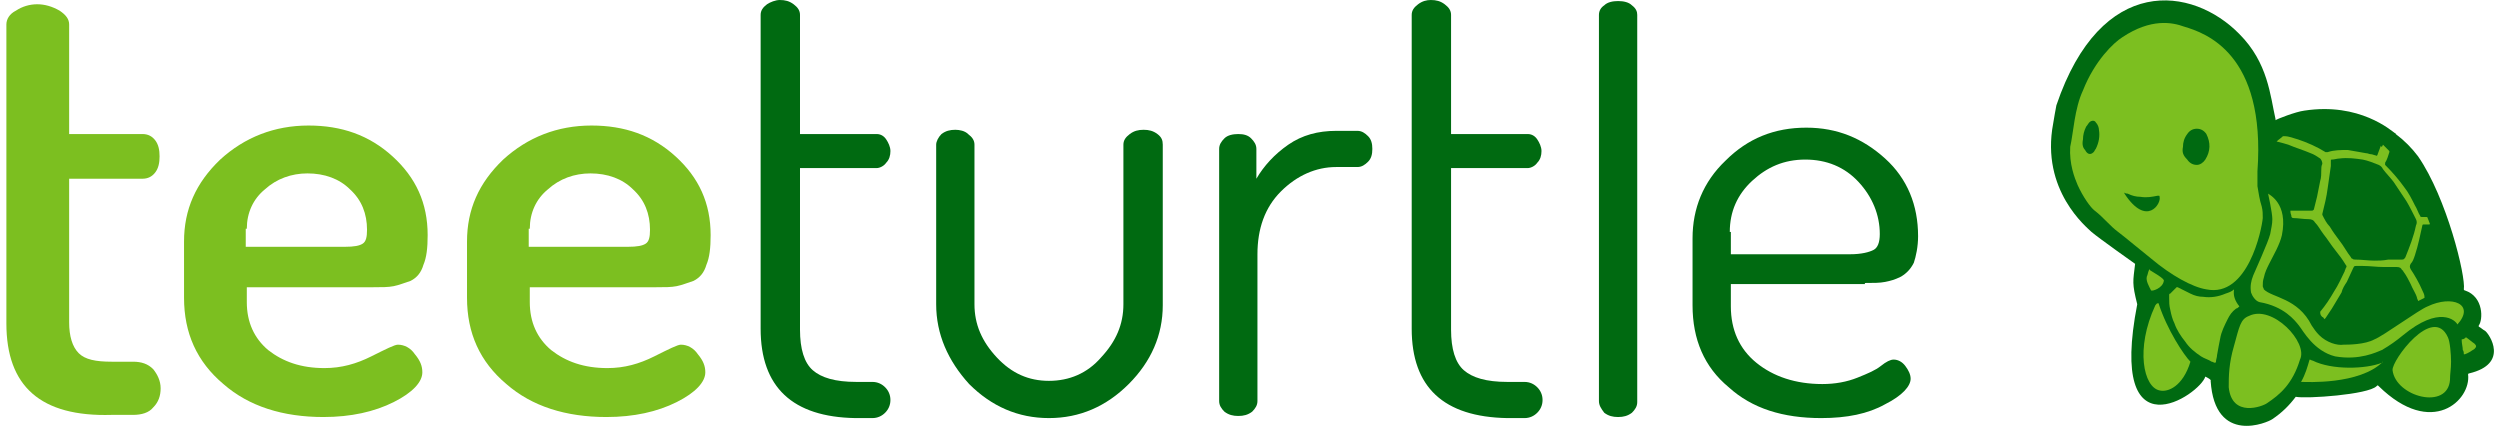 <?xml version="1.0" encoding="utf-8"?>
<!-- Generator: Adobe Illustrator 24.1.0, SVG Export Plug-In . SVG Version: 6.00 Build 0)  -->
<svg version="1.1" id="Layer_1" xmlns="http://www.w3.org/2000/svg" xmlns:xlink="http://www.w3.org/1999/xlink" x="0px" y="0px"
	 viewBox="0 0 235 40" style="enable-background:new 0 0 235 40;" xml:space="preserve">
<style type="text/css">
	.st0{fill:#7CBF20;}
	.st1{fill:#006A11;}
</style>
<g>
	<path class="st0" d="M0.6,30.4V2.3c0-0.5,0.3-1,0.9-1.3c0.6-0.4,1.3-0.6,2-0.6c0.7,0,1.4,0.2,2.1,0.6c0.6,0.4,0.9,0.8,0.9,1.3v10.3
		h6.9c0.5,0,0.9,0.2,1.2,0.6c0.3,0.4,0.4,0.9,0.4,1.5c0,0.6-0.1,1.1-0.4,1.5c-0.3,0.4-0.7,0.6-1.2,0.6H6.5v13.5
		c0,1.3,0.3,2.3,0.9,2.9c0.6,0.6,1.6,0.8,3.1,0.8h2c0.8,0,1.4,0.2,1.9,0.7c0.4,0.5,0.7,1.1,0.7,1.8c0,0.7-0.2,1.3-0.7,1.8
		c-0.4,0.5-1.1,0.7-1.9,0.7h-2C3.8,39.2,0.6,36.3,0.6,30.4z"/>
	<path class="st0" d="M35.1,27c0.8,0,1.4,0,1.9-0.1c0.5-0.1,1-0.3,1.6-0.5c0.6-0.3,1-0.8,1.2-1.5c0.3-0.7,0.4-1.6,0.4-2.8
		c0-3-1.1-5.4-3.3-7.4s-4.8-2.9-7.9-2.9c-3.2,0-6,1.1-8.3,3.2c-2.3,2.2-3.4,4.7-3.4,7.7V28c0,3.3,1.2,6,3.7,8.1
		c2.4,2.1,5.6,3.1,9.4,3.1c2.6,0,4.8-0.5,6.6-1.4c1.8-0.9,2.7-1.9,2.7-2.8c0-0.6-0.2-1.1-0.7-1.7c-0.4-0.6-1-0.9-1.6-0.9
		c-0.3,0-1.1,0.4-2.5,1.1c-1.4,0.7-2.8,1.1-4.4,1.1c-2.2,0-3.9-0.6-5.3-1.7c-1.3-1.1-2-2.6-2-4.5V27H35.1z M23.2,21.5
		c0-1.5,0.6-2.8,1.7-3.7c1.1-1,2.5-1.5,4-1.5c1.6,0,3,0.5,4,1.5c1.1,1,1.6,2.3,1.6,3.8c0,0.7-0.1,1.1-0.4,1.3
		c-0.3,0.2-0.8,0.3-1.7,0.3h-9.3V21.5z"/>
	<path class="st0" d="M61.7,27c0.8,0,1.4,0,1.9-0.1c0.5-0.1,1-0.3,1.6-0.5c0.6-0.3,1-0.8,1.2-1.5c0.3-0.7,0.4-1.6,0.4-2.8
		c0-3-1.1-5.4-3.3-7.4s-4.8-2.9-7.9-2.9c-3.2,0-6,1.1-8.3,3.2c-2.3,2.2-3.4,4.7-3.4,7.7V28c0,3.3,1.2,6,3.7,8.1
		c2.4,2.1,5.6,3.1,9.4,3.1c2.6,0,4.8-0.5,6.6-1.4c1.8-0.9,2.7-1.9,2.7-2.8c0-0.6-0.2-1.1-0.7-1.7c-0.4-0.6-1-0.9-1.6-0.9
		c-0.3,0-1.1,0.4-2.5,1.1c-1.4,0.7-2.8,1.1-4.4,1.1c-2.2,0-3.9-0.6-5.3-1.7c-1.3-1.1-2-2.6-2-4.5V27H61.7z M49.8,21.5
		c0-1.5,0.6-2.8,1.7-3.7c1.1-1,2.5-1.5,4-1.5c1.6,0,3,0.5,4,1.5c1.1,1,1.6,2.3,1.6,3.8c0,0.7-0.1,1.1-0.4,1.3
		c-0.3,0.2-0.8,0.3-1.7,0.3h-9.3V21.5z"/>
	<path class="st1" d="M71.5,30.9V1.4c0-0.4,0.2-0.7,0.6-1C72.4,0.2,72.9,0,73.3,0c0.5,0,0.9,0.1,1.3,0.4c0.4,0.3,0.6,0.6,0.6,1v11.2
		h7.2c0.4,0,0.7,0.2,0.9,0.5c0.2,0.3,0.4,0.7,0.4,1.1s-0.1,0.8-0.4,1.1c-0.2,0.3-0.6,0.5-0.9,0.5h-7.2v15.2c0,1.8,0.4,3.1,1.2,3.8
		c0.8,0.7,2.1,1.1,4.1,1.1H82c0.5,0,0.9,0.2,1.2,0.5c0.3,0.3,0.5,0.7,0.5,1.2c0,0.5-0.2,0.9-0.5,1.2c-0.3,0.3-0.7,0.5-1.2,0.5h-1.6
		C74.5,39.2,71.5,36.4,71.5,30.9z"/>
	<path class="st1" d="M88,28.6v-15c0-0.3,0.2-0.7,0.5-1c0.4-0.3,0.8-0.4,1.3-0.4c0.4,0,0.9,0.1,1.2,0.4c0.4,0.3,0.6,0.6,0.6,1v15
		c0,1.9,0.7,3.5,2.1,5c1.4,1.5,3,2.2,4.9,2.2c1.9,0,3.6-0.7,4.9-2.2c1.4-1.5,2.1-3.1,2.1-5v-15c0-0.4,0.2-0.7,0.6-1
		c0.4-0.3,0.8-0.4,1.3-0.4c0.5,0,0.9,0.1,1.3,0.4c0.4,0.3,0.5,0.6,0.5,1v15.1c0,2.8-1.1,5.3-3.2,7.4c-2.1,2.1-4.6,3.2-7.5,3.2
		c-2.9,0-5.4-1.1-7.5-3.2C89.1,33.9,88,31.4,88,28.6z"/>
	<path class="st1" d="M114.6,37.7V14c0-0.4,0.2-0.7,0.5-1c0.3-0.3,0.8-0.4,1.3-0.4c0.5,0,0.9,0.1,1.2,0.4c0.3,0.3,0.5,0.6,0.5,1v2.8
		c0.7-1.2,1.7-2.3,3-3.2c1.3-0.9,2.8-1.3,4.5-1.3h2c0.4,0,0.7,0.2,1,0.5c0.3,0.3,0.4,0.7,0.4,1.2c0,0.5-0.1,0.9-0.4,1.2
		c-0.3,0.3-0.6,0.5-1,0.5h-2c-1.9,0-3.7,0.8-5.2,2.3c-1.5,1.5-2.2,3.5-2.2,5.9v13.8c0,0.4-0.2,0.7-0.5,1c-0.4,0.3-0.8,0.4-1.3,0.4
		c-0.5,0-0.9-0.1-1.3-0.4C114.8,38.4,114.6,38.1,114.6,37.7z"/>
	<path class="st1" d="M132.7,30.9V1.4c0-0.4,0.2-0.7,0.6-1c0.4-0.3,0.8-0.4,1.2-0.4c0.5,0,0.9,0.1,1.3,0.4c0.4,0.3,0.6,0.6,0.6,1
		v11.2h7.2c0.4,0,0.7,0.2,0.9,0.5c0.2,0.3,0.4,0.7,0.4,1.1s-0.1,0.8-0.4,1.1c-0.2,0.3-0.6,0.5-0.9,0.5h-7.2v15.2
		c0,1.8,0.4,3.1,1.2,3.8c0.8,0.7,2.1,1.1,4.1,1.1h1.6c0.5,0,0.9,0.2,1.2,0.5c0.3,0.3,0.5,0.7,0.5,1.2c0,0.5-0.2,0.9-0.5,1.2
		c-0.3,0.3-0.7,0.5-1.2,0.5h-1.6C135.7,39.2,132.7,36.4,132.7,30.9z"/>
	<path class="st1" d="M150.3,37.7V1.4c0-0.4,0.2-0.7,0.5-0.9c0.3-0.3,0.8-0.4,1.3-0.4c0.5,0,1,0.1,1.3,0.4c0.4,0.3,0.5,0.6,0.5,0.9
		v36.4c0,0.4-0.2,0.7-0.5,1c-0.4,0.3-0.8,0.4-1.3,0.4c-0.5,0-0.9-0.1-1.3-0.4C150.5,38.4,150.3,38.1,150.3,37.7z"/>
	<path class="st1" d="M175.3,26.6c0.8,0,1.4,0,1.9-0.1s0.9-0.2,1.5-0.5c0.5-0.3,0.9-0.7,1.2-1.3c0.2-0.6,0.4-1.5,0.4-2.5
		c0-2.9-1-5.4-3.1-7.3c-2.1-1.9-4.5-2.9-7.4-2.9c-3,0-5.5,1-7.6,3.1c-2.1,2-3.1,4.5-3.1,7.3v6.3c0,3.2,1.1,5.8,3.4,7.7
		c2.2,2,5.1,2.9,8.7,2.9c2.4,0,4.4-0.4,6-1.3c1.6-0.8,2.4-1.7,2.4-2.4c0-0.4-0.2-0.8-0.5-1.2c-0.3-0.4-0.7-0.6-1.1-0.6
		c-0.3,0-0.7,0.2-1.2,0.6c-0.5,0.4-1.2,0.7-2.2,1.1c-1,0.4-2.1,0.6-3.3,0.6c-2.5,0-4.6-0.7-6.2-2c-1.6-1.3-2.4-3.1-2.4-5.3v-2.1
		H175.3z M162.6,21.8c0-1.9,0.7-3.5,2.1-4.8c1.4-1.3,3-2,5-2c2,0,3.7,0.7,5,2.1c1.3,1.4,2,3.1,2,4.9c0,0.8-0.2,1.3-0.6,1.5
		c-0.4,0.2-1.1,0.4-2.2,0.4h-11.2V21.8z"/>
	<g>
		<path class="st1" d="M207.3,35.4c-0.5,1.7-9.2,7.6-6.4-6.8c-0.5-2-0.4-2.1-0.2-3.8c0,0-3.4-2.4-4.1-3c-0.4-0.4-4.8-3.9-3.6-10.2
			c0.1-0.6,0.2-1.2,0.3-1.7c4.2-12.4,12.8-11.2,17.2-6.7c2.7,2.7,2.9,5.8,3.4,8c0,0,0,0.1,0,0.1c0.1-0.1,1.9-0.8,2.7-0.9
			c5.2-0.8,8.2,1.9,8.5,2.1c0,0,0.1,0,0.1,0.1c0.8,0.6,1.5,1.3,2.1,2.1c2.7,3.9,4.5,11.3,4.3,12.5c0,0,0,0.1,0.1,0.1
			c1.8,0.6,1.7,2.8,1.3,3.3c0,0.1,0,0.1,0,0.1c0.2,0.1,0.4,0.3,0.6,0.4c0.4,0.3,2.3,3.1-1.5,4c-0.1,0-0.1,0.1-0.1,0.1
			c0.3,2.4-3.4,6-8.4,1.1c-0.1-0.1-0.1-0.1-0.2,0c-0.8,0.8-6.6,1.2-7.6,1c-0.6,0.8-1.3,1.5-2.2,2.1c-0.4,0.3-5.4,2.5-5.8-3.6
			C207.9,35.7,207.5,35.5,207.3,35.4z"/>
		<path class="st0" d="M195.8,8.5c1.1-2.8,2.9-4.5,3.7-5c2.7-1.8,4.7-1.4,5.8-1c2,0.6,7.7,2.5,6.9,13.6c0,0.5,0,1,0,1.4
			c0.1,0.6,0.2,1.3,0.4,1.9c0.1,0.4,0.1,0.7,0.1,1.1c-0.1,1.1-1.4,7.5-5.3,6.7c-1.3-0.2-3.3-1.3-5.2-2.9c-0.4-0.3-2.8-2.3-3.1-2.5
			c-0.4-0.3-0.7-0.6-1-0.9c-0.4-0.4-0.8-0.8-1.2-1.1c-0.4-0.3-1.1-1.3-1.6-2.4c-0.3-0.7-0.8-2-0.7-3.6
			C194.9,12.5,195,10.2,195.8,8.5z"/>
		<path class="st0" d="M210,32.5c0.5-1.8,0.6-2.5,1.4-2.8c2.2-1.1,5.6,2.5,4.8,4.1c-0.7,2.3-1.9,3.3-3.1,4.1
			c-0.4,0.3-3.3,1.4-3.6-1.5C209.5,35.4,209.5,34.2,210,32.5z"/>
		<path class="st0" d="M224,13.6c0.2,0.2,0.4,0.4,0.6,0.6c0,0,0,0.1,0,0.1c-0.1,0.3-0.2,0.7-0.4,1c0,0.1,0,0.1,0,0.2
			c0.7,0.7,1.3,1.4,1.8,2.1c0.4,0.5,0.7,1.1,1,1.7c0.2,0.3,0.3,0.7,0.5,1c0,0.1,0.1,0.1,0.2,0.1c0.1,0,0.2,0,0.4,0
			c0,0,0.1,0,0.1,0.1c0.1,0.2,0.1,0.3,0.2,0.5c0,0.1,0,0.1-0.1,0.1c-0.2,0-0.4,0-0.5,0c0,0-0.1,0-0.1,0.1c-0.2,0.9-0.4,1.9-0.7,2.8
			c-0.1,0.3-0.2,0.6-0.4,0.8c-0.1,0.2-0.1,0.3,0,0.5c0.4,0.6,0.8,1.3,1.1,2c0.1,0.2,0.2,0.4,0.2,0.6c0,0.1,0,0.1,0,0.1
			c-0.2,0.1-0.4,0.2-0.6,0.3c0-0.1-0.1-0.2-0.1-0.3c-0.1-0.4-0.4-0.8-0.6-1.3c-0.2-0.4-0.4-0.8-0.7-1.2c0,0,0-0.1-0.1-0.1
			c-0.1-0.2-0.2-0.3-0.5-0.3c-0.4,0-0.8,0-1.2,0c-0.7,0-1.3-0.1-2-0.1c-0.2,0-0.4,0-0.6,0c-0.2,0-0.2,0-0.3,0.2
			c-0.2,0.4-0.4,0.9-0.6,1.3c-0.2,0.3-0.4,0.6-0.5,1c-0.3,0.5-0.6,1-0.9,1.5c-0.2,0.3-0.4,0.6-0.6,0.9c0,0-0.1,0.1-0.1,0.1
			c-0.1-0.1-0.1-0.2-0.2-0.2c-0.1-0.1-0.2-0.2-0.2-0.4c0,0,0-0.1,0-0.1c0.5-0.6,0.9-1.2,1.3-1.9c0.4-0.6,0.7-1.3,1-1.9
			c0-0.1,0.1-0.2,0.1-0.3c0.1-0.1,0.1-0.2,0-0.3c-0.3-0.5-0.6-0.9-1-1.4c-0.4-0.5-0.7-1-1.1-1.5c-0.3-0.4-0.5-0.8-0.8-1.1
			c-0.1-0.2-0.3-0.3-0.6-0.3c-0.5,0-1-0.1-1.4-0.1c-0.1,0-0.1,0-0.2-0.1c0-0.2-0.1-0.3-0.1-0.5c0,0,0-0.1,0-0.1c0.2,0,0.4,0,0.6,0
			c0.3,0,0.6,0,1,0c0.1,0,0.3,0,0.4,0c0.1,0,0.1,0,0.2-0.1c0.1-0.4,0.2-0.8,0.3-1.2c0.1-0.5,0.2-1,0.3-1.5c0.1-0.3,0.1-0.7,0.1-1
			c0-0.2,0-0.4,0.1-0.6c0-0.2-0.1-0.4-0.2-0.5c-0.3-0.2-0.6-0.4-0.9-0.5c-0.7-0.3-1.4-0.5-2.1-0.8c-0.3-0.1-0.7-0.2-1.1-0.3
			c0,0,0,0,0,0c0.2-0.2,0.4-0.3,0.6-0.5c0,0,0.1,0,0.1,0c0.5,0,0.9,0.2,1.3,0.3c0.9,0.3,1.8,0.7,2.6,1.2c0,0,0.1,0,0.2,0
			c0.6-0.2,1.2-0.2,1.9-0.2c0.6,0.1,1.1,0.2,1.7,0.3c0.2,0,0.3,0.1,0.5,0.1c0.1,0,0.3,0.1,0.4,0.1c0.1,0.1,0.2,0,0.2-0.1
			c0.1-0.3,0.2-0.5,0.3-0.8C223.9,13.9,223.9,13.8,224,13.6z"/>
		<path class="st0" d="M213.2,18.2c0.1,0.1,1.9,0.9,1.3,3.9c-0.2,0.9-0.8,1.9-1.2,2.7c-0.2,0.4-0.4,0.8-0.5,1.3
			c-0.1,0.3-0.1,0.5-0.1,0.8c0,0.1,0.1,0.2,0.1,0.3c0.8,0.8,3.2,0.8,4.5,3.4c0.2,0.3,0.4,0.6,0.7,0.9c0.7,0.7,1.7,1,2.3,0.9
			c0.4,0,2,0,2.9-0.5c0.8-0.3,4.2-2.8,5-3.1c2.3-1.1,4.5-0.2,2.8,1.7c-0.2-0.4-1.7-1.8-5.1,1c-0.6,0.5-1.3,1-2,1.4
			c-0.5,0.2-2.1,1-4.4,0.6c-2-0.5-3-2.4-3.4-2.9c-0.4-0.5-1.4-1.8-3.7-2.2c-0.4-0.1-0.7-0.6-0.8-0.9c-0.1-0.6,0-1.1,0.2-1.6
			c0.2-0.5,1.4-3.1,1.6-3.9c0.1-0.6,0.2-0.9,0.2-1.4C213.6,20,213.2,18.2,213.2,18.2z"/>
		<path class="st0" d="M210,27.2c-0.1,0.6,0.1,1.1,0.5,1.6c-0.1,0.1-0.2,0.2-0.3,0.2c-0.4,0.3-0.6,0.6-0.8,1
			c-0.3,0.6-0.6,1.2-0.7,1.8c-0.1,0.5-0.2,1-0.3,1.6c0,0.2-0.1,0.4-0.1,0.6c0,0.1-0.1,0.1-0.1,0.1c-0.1,0-0.2-0.1-0.3-0.1
			c-0.3-0.2-0.7-0.3-1-0.5c-0.6-0.4-1.1-0.8-1.5-1.4c-0.4-0.5-0.8-1.1-1-1.7c-0.2-0.4-0.3-0.8-0.4-1.3c-0.1-0.4-0.1-0.7-0.1-1.1
			c0-0.1,0-0.2,0-0.3c0,0,0-0.1,0.1-0.1c0.2-0.2,0.4-0.4,0.6-0.6c0,0,0.1,0,0.1,0c0.4,0.2,0.8,0.4,1.2,0.6c0.4,0.2,0.8,0.3,1.2,0.3
			c0.7,0.1,1.4,0,2.1-0.3C209.5,27.5,209.8,27.4,210,27.2z"/>
		<path class="st0" d="M224.9,34.8c-0.1-0.9,3.8-6.2,5.2-3.1c0.2,0.4,0.3,1.6,0.3,2.3c0,0.7-0.1,1.1-0.1,1.7
			C230.1,38.6,225.2,37.3,224.9,34.8z"/>
		<path class="st0" d="M202.9,28.5c0.8,2.5,2.4,4.9,3,5.5c-0.7,2.3-2.1,2.9-2.9,2.7c-1.5-0.3-2.3-3.9-0.4-8
			C202.7,28.6,202.7,28.5,202.9,28.5z"/>
		<path class="st0" d="M224,34c-2.2,2.2-7.3,1.9-7.6,1.9c0,0-0.1,0-0.1,0c0.4-0.7,0.6-1.4,0.8-2.1c0.1,0,0.2,0.1,0.3,0.1
			c1.8,0.9,5,0.8,6.5,0.2C223.9,34,224,34,224,34C224,34,224,34,224,34z"/>
		<path class="st0" d="M201.8,26c0.1-0.2,0.1-0.4,0.2-0.6c0-0.1,0.1-0.1,0.1,0c0.3,0.2,1.4,0.8,1.3,1c-0.1,0.7-1.1,1-1.2,0.9
			C202,26.9,201.7,26.4,201.8,26z"/>
		<path class="st0" d="M231.8,31.7c0.3,0.2,0.5,0.4,0.8,0.6c0.2,0.2,0.2,0.3,0,0.5c-0.3,0.2-0.6,0.4-0.9,0.5c0,0,0,0-0.1,0
			c0-0.1,0-0.3-0.1-0.4c0-0.3-0.1-0.6-0.1-0.9c0,0,0-0.1,0-0.1C231.6,31.9,231.7,31.8,231.8,31.7z"/>
		<path class="st1" d="M205.2,13.8c0-0.4,0.1-0.8,0.4-1.2c0.2-0.3,0.5-0.5,0.9-0.5c0.4,0,0.7,0.2,0.9,0.5c0.4,0.8,0.4,1.6-0.1,2.4
			c-0.2,0.3-0.5,0.5-0.8,0.5c-0.4,0-0.7-0.2-0.9-0.5C205.2,14.6,205.1,14.3,205.2,13.8z"/>
		<path class="st1" d="M195.8,13.1c0-0.4,0.1-0.8,0.3-1.2c0.1-0.1,0.2-0.3,0.3-0.4c0.2-0.2,0.5-0.2,0.6,0c0.2,0.2,0.3,0.5,0.3,0.7
			c0.1,0.6,0,1.2-0.3,1.8c-0.1,0.1-0.1,0.2-0.2,0.3c-0.3,0.3-0.6,0.2-0.8-0.2C195.8,13.9,195.7,13.6,195.8,13.1z"/>
		<path class="st1" d="M199.7,18.1c0.1,0.1,0.2,0.1,0.3,0.1c0.4,0.2,0.8,0.3,1.2,0.3c0.6,0.1,1.1,0,1.6-0.1c0,0,0.1,0,0.1,0
			c0.1,0,0.1,0,0.1,0.1c0.2,0.6-1.2,2.9-3.3-0.3C199.7,18.2,199.7,18.2,199.7,18.1C199.7,18.1,199.7,18.1,199.7,18.1z"/>
		<path class="st1" d="M223.2,24.5c-0.6,0-1.2-0.1-1.8-0.1c-0.1,0-0.2,0-0.3-0.1c0,0-0.1,0-0.1-0.1c-0.4-0.5-0.7-1.1-1.1-1.6
			c-0.3-0.4-0.6-0.8-0.9-1.3c-0.3-0.3-0.5-0.7-0.7-1.1c0,0,0-0.1,0-0.1c0.2-0.8,0.4-1.6,0.5-2.4c0.1-0.7,0.2-1.4,0.3-2.1
			c0-0.1,0-0.3,0-0.5c0-0.1,0-0.1,0.1-0.1c0.2,0,0.5-0.1,0.7-0.1c0.8-0.1,1.5,0,2.2,0.1c0.5,0.1,1,0.3,1.5,0.5
			c0.2,0.1,0.3,0.2,0.4,0.4c0.3,0.4,0.7,0.8,1,1.2c0.4,0.6,0.8,1.2,1.2,1.8c0.3,0.5,0.6,1.1,0.9,1.7c0.1,0.2,0.1,0.4,0,0.6
			c-0.2,1-0.6,2-1,3c-0.1,0.1-0.1,0.2-0.3,0.2c-0.4,0-0.8,0-1.3,0C224,24.5,223.6,24.5,223.2,24.5z"/>
	</g>
</g>
</svg>
